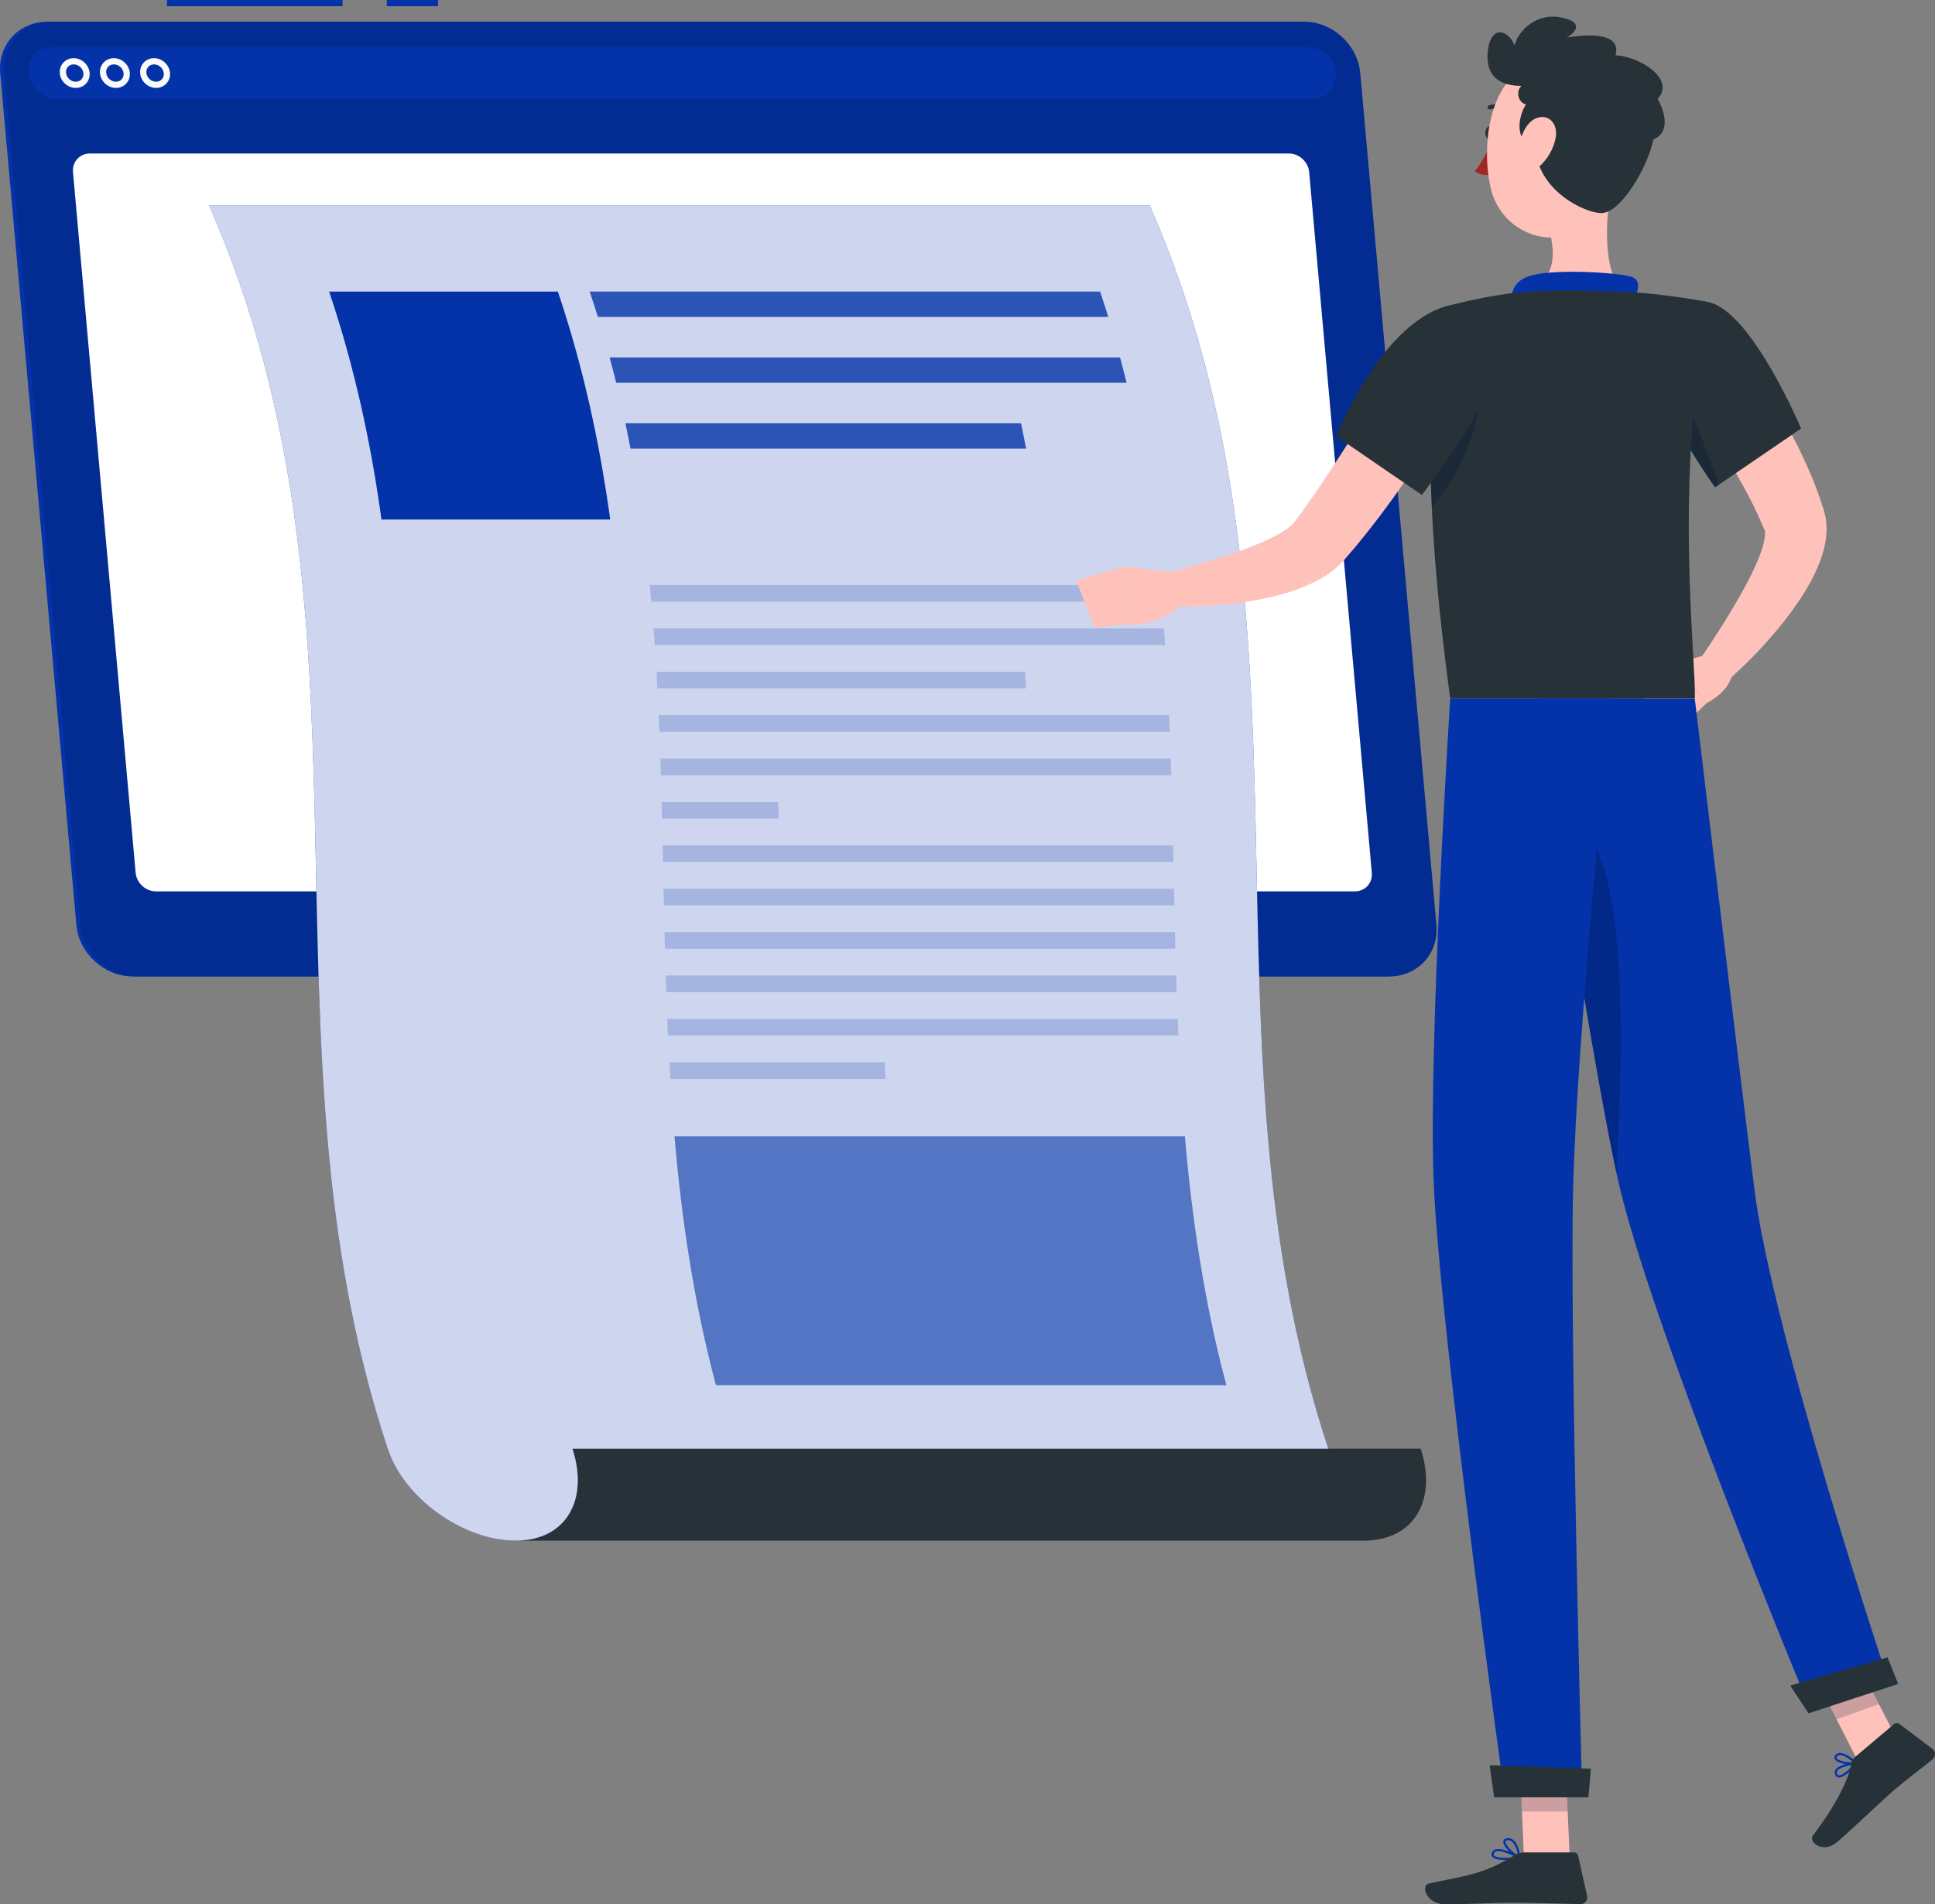 <svg width="566" height="557" viewBox="0 0 566 557" fill="none" xmlns="http://www.w3.org/2000/svg">
<rect x="0" y="0" width="566" height="557" fill="#808080" stroke="none"/>
<path d="M128.123 0H113.153V1.814H128.123V0Z" fill="#0433A9"/>
<path d="M100.206 0H48.822V1.814H100.206V0Z" fill="#0433A9"/>
<path d="M38.757 285.616H405.257C413.547 285.616 419.724 278.857 418.985 270.595L396.701 21.371C395.962 13.11 388.576 6.351 380.286 6.351H13.788C5.498 6.351 -0.679 13.11 0.06 21.371L22.344 270.595C23.081 278.857 30.469 285.616 38.757 285.616Z" fill="#0433A9"/>
<path d="M39.933 285.616H406.433C414.723 285.616 420.901 278.857 420.161 270.595L397.878 21.371C397.139 13.11 389.752 6.351 381.462 6.351H14.964C6.675 6.351 0.497 13.11 1.236 21.371L23.52 270.595C24.257 278.857 31.644 285.616 39.933 285.616Z" fill="#0433A9"/>
<path opacity="0.2" d="M39.933 285.616H406.433C414.723 285.616 420.901 278.857 420.161 270.595L397.878 21.371C397.139 13.11 389.752 6.351 381.462 6.351H14.964C6.675 6.351 0.497 13.11 1.236 21.371L23.52 270.595C24.257 278.857 31.644 285.616 39.933 285.616Z" fill="#01123B"/>
<path d="M382.134 13.861H15.634C15.219 13.861 14.811 13.877 14.407 13.912C5.052 14.681 7.21 28.881 16.665 28.881H383.789C393.244 28.881 392.862 14.679 383.37 13.912C382.961 13.877 382.549 13.861 382.134 13.861Z" fill="#0433A9"/>
<path d="M22.162 25.72C19.796 25.72 17.701 23.804 17.491 21.449C17.386 20.27 17.754 19.157 18.526 18.315C19.294 17.477 20.366 17.016 21.544 17.016C23.909 17.016 26.003 18.932 26.214 21.288C26.32 22.467 25.952 23.579 25.182 24.421C24.414 25.259 23.341 25.72 22.162 25.72ZM21.546 18.834C20.885 18.834 20.29 19.087 19.871 19.544C19.447 20.005 19.247 20.625 19.307 21.291C19.436 22.734 20.716 23.908 22.163 23.908C22.826 23.908 23.421 23.655 23.84 23.198C24.263 22.737 24.463 22.117 24.403 21.451C24.273 20.008 22.992 18.834 21.546 18.834Z" fill="#FAFAFA"/>
<path d="M33.916 25.72C31.551 25.72 29.455 23.804 29.246 21.449C29.14 20.27 29.508 19.157 30.28 18.315C31.048 17.477 32.121 17.016 33.299 17.016C35.664 17.016 37.758 18.932 37.969 21.288C38.075 22.467 37.707 23.579 36.935 24.421C36.166 25.261 35.094 25.72 33.916 25.72ZM33.299 18.834C32.638 18.834 32.042 19.087 31.624 19.544C31.2 20.005 30.999 20.625 31.059 21.291C31.189 22.734 32.469 23.908 33.916 23.908C34.577 23.908 35.174 23.655 35.593 23.198C36.015 22.737 36.216 22.117 36.157 21.451C36.028 20.008 34.746 18.834 33.299 18.834Z" fill="#FAFAFA"/>
<path d="M45.669 25.72C43.305 25.72 41.21 23.804 40.998 21.449C40.893 20.27 41.261 19.157 42.033 18.315C42.801 17.479 43.875 17.016 45.053 17.016C47.416 17.016 49.512 18.932 49.723 21.288C49.829 22.467 49.461 23.579 48.689 24.421C47.921 25.261 46.847 25.72 45.669 25.72ZM45.053 18.834C44.392 18.834 43.797 19.087 43.376 19.544C42.954 20.005 42.754 20.625 42.812 21.291C42.941 22.734 44.223 23.908 45.669 23.908C46.331 23.908 46.927 23.655 47.345 23.198C47.768 22.737 47.968 22.117 47.91 21.451C47.781 20.008 46.499 18.834 45.053 18.834Z" fill="#FAFAFA"/>
<path d="M45.629 260.741H396.288C399.305 260.741 401.534 258.302 401.266 255.295L382.941 50.341C382.671 47.334 380.007 44.895 376.991 44.895H26.329C23.312 44.895 21.084 47.334 21.351 50.341L39.677 255.295C39.946 258.304 42.612 260.741 45.629 260.741Z" fill="white"/>
<path d="M167.422 423.745C172.309 438.609 165.673 450.661 150.743 450.659C233.45 450.659 316.157 450.659 398.864 450.659C413.791 450.659 420.432 438.607 415.544 423.745C332.837 423.747 250.13 423.747 167.422 423.745Z" fill="#263238"/>
<path d="M61.159 60.043C114.338 181.277 73.221 302.512 113.408 423.745C118.293 438.609 135.841 450.661 150.743 450.659C165.671 450.659 172.309 438.607 167.422 423.745C241.128 423.745 314.832 423.745 388.536 423.745C348.351 302.51 389.468 181.276 336.287 60.043C244.578 60.043 152.87 60.043 61.159 60.043Z" fill="#0433A9"/>
<path opacity="0.8" d="M61.159 60.043C114.338 181.277 73.221 302.512 113.408 423.745C118.293 438.609 135.841 450.661 150.743 450.659C165.671 450.659 172.309 438.607 167.422 423.745C241.128 423.745 314.832 423.745 388.536 423.745C348.351 302.51 389.468 181.276 336.287 60.043C244.578 60.043 152.87 60.043 61.159 60.043Z" fill="white"/>
<path d="M178.498 151.977C156.194 151.977 133.891 151.977 111.587 151.977C108.519 129.75 103.776 107.522 96.269 85.295C118.573 85.295 140.877 85.295 163.18 85.295C170.685 107.522 175.43 129.75 178.498 151.977Z" fill="#0433A9"/>
<path opacity="0.6" d="M358.724 405.199C308.958 405.199 259.191 405.199 209.426 405.199C202.952 380.934 199.374 356.671 197.289 332.406C247.055 332.406 296.82 332.406 346.587 332.406C348.673 356.669 352.249 380.934 358.724 405.199Z" fill="#0433A9"/>
<g opacity="0.8">
<path d="M324.183 92.7C274.418 92.7 224.651 92.7 174.886 92.7C174.117 90.23 173.318 87.763 172.486 85.295C222.251 85.295 272.016 85.295 321.783 85.295C322.615 87.763 323.416 90.232 324.183 92.7Z" fill="#0433A9"/>
<path d="M329.532 111.961C279.767 111.961 230 111.961 180.235 111.961C179.627 109.491 178.991 107.023 178.325 104.556C228.09 104.556 277.857 104.556 327.622 104.556C328.289 107.023 328.924 109.493 329.532 111.961Z" fill="#0433A9"/>
<path d="M300.135 131.221C261.564 131.221 222.99 131.221 184.419 131.221C183.951 128.754 183.457 126.284 182.938 123.817C221.51 123.817 260.082 123.817 298.655 123.817C299.174 126.284 299.665 128.754 300.135 131.221Z" fill="#0433A9"/>
</g>
<g opacity="0.2">
<path d="M339.812 176.003C290.045 176.003 240.28 176.003 190.514 176.003C190.367 174.377 190.216 172.749 190.054 171.124C239.821 171.124 289.586 171.124 339.351 171.124C339.513 172.749 339.664 174.375 339.812 176.003Z" fill="#0433A9"/>
<path d="M340.82 188.691C291.055 188.691 241.288 188.691 191.523 188.691C191.41 187.066 191.29 185.438 191.166 183.812C240.931 183.812 290.698 183.812 340.464 183.812C340.587 185.44 340.708 187.066 340.82 188.691Z" fill="#0433A9"/>
<path d="M300.122 201.382C264.182 201.382 228.239 201.382 192.297 201.382C192.211 199.756 192.12 198.129 192.024 196.503C227.966 196.503 263.907 196.503 299.849 196.503C299.946 198.13 300.037 199.756 300.122 201.382Z" fill="#0433A9"/>
<path d="M342.177 214.074C292.412 214.074 242.645 214.074 192.88 214.074C192.816 212.449 192.747 210.821 192.676 209.195C242.441 209.195 292.208 209.195 341.973 209.195C342.044 210.821 342.113 212.447 342.177 214.074Z" fill="#0433A9"/>
<path d="M342.616 226.765C292.851 226.765 243.084 226.765 193.318 226.765C193.269 225.139 193.218 223.511 193.166 221.885C242.931 221.885 292.698 221.885 342.463 221.885C342.516 223.511 342.567 225.137 342.616 226.765Z" fill="#0433A9"/>
<path d="M227.742 239.455C216.379 239.455 205.018 239.455 193.655 239.455C193.617 237.827 193.577 236.202 193.535 234.576C204.898 234.576 216.259 234.576 227.622 234.576C227.664 236.202 227.704 237.827 227.742 239.455Z" fill="#0433A9"/>
<path d="M343.233 252.146C293.468 252.146 243.701 252.146 193.936 252.146C193.901 250.52 193.868 248.892 193.832 247.267C243.597 247.267 293.364 247.267 343.129 247.267C343.164 248.892 343.198 250.518 343.233 252.146Z" fill="#0433A9"/>
<path d="M343.503 264.836C293.737 264.836 243.97 264.836 194.205 264.836C194.169 263.21 194.134 261.583 194.099 259.957C243.865 259.957 293.632 259.957 343.397 259.957C343.432 261.583 343.466 263.209 343.503 264.836Z" fill="#0433A9"/>
<path d="M343.805 277.526C294.04 277.526 244.272 277.526 194.507 277.526C194.465 275.899 194.423 274.273 194.383 272.647C244.149 272.647 293.916 272.647 343.681 272.647C343.721 274.273 343.763 275.899 343.805 277.526Z" fill="#0433A9"/>
<path d="M344.185 290.217C294.42 290.217 244.653 290.217 194.888 290.217C194.833 288.591 194.779 286.964 194.729 285.338C244.495 285.338 294.262 285.338 344.027 285.338C344.078 286.964 344.131 288.589 344.185 290.217Z" fill="#0433A9"/>
<path d="M344.69 302.908C294.925 302.908 245.157 302.908 195.392 302.908C195.318 301.282 195.248 299.654 195.181 298.028C244.946 298.028 294.713 298.028 344.479 298.028C344.546 299.654 344.615 301.28 344.69 302.908Z" fill="#0433A9"/>
<path d="M259.08 315.598C238.075 315.598 217.069 315.598 196.064 315.598C195.966 313.972 195.871 312.345 195.783 310.719C216.789 310.719 237.794 310.719 258.8 310.719C258.889 312.345 258.982 313.97 259.08 315.598Z" fill="#0433A9"/>
</g>
<path d="M504.36 97.352C505.995 99.343 507.382 101.112 508.786 103.041C510.184 104.933 511.55 106.837 512.888 108.765C515.553 112.628 518.095 116.577 520.477 120.657C522.838 124.755 525.154 128.886 527.173 133.255C529.238 137.592 531.148 142.048 532.668 146.795L533.252 148.562L533.398 149.003L533.622 149.765C533.789 150.341 533.899 150.887 533.999 151.438C534.387 153.641 534.319 155.579 534.124 157.326C533.68 160.81 532.673 163.564 531.599 166.103C529.422 171.135 526.66 175.23 523.828 179.156C518.033 186.917 511.657 193.571 504.527 199.82L497.119 193.062C501.998 185.864 506.849 178.331 510.801 170.924C512.786 167.244 514.494 163.454 515.542 160.066C516.05 158.395 516.324 156.786 516.287 155.779C516.282 155.289 516.205 154.949 516.14 154.944C516.123 154.944 516.12 154.938 516.109 154.978C516.09 154.957 516.141 155.085 516.08 154.937L515.93 154.586L515.333 153.189C512.167 145.737 507.875 138.325 503.287 131.098C500.982 127.478 498.544 123.911 496.085 120.36C493.663 116.84 490.972 113.242 488.558 110.016L504.36 97.352Z" fill="#FFC2BA"/>
<path d="M501.694 190.787L489.499 194.313L499.218 205.644C499.218 205.644 507.438 201.765 506.608 195.361L501.694 190.787Z" fill="#FFC2BA"/>
<path d="M480.754 204.058L491.813 212.833L499.218 205.644L489.499 194.315L480.754 204.058Z" fill="#FFC2BA"/>
<path d="M437.03 38.884C437.03 39.958 436.459 40.831 435.754 40.831C435.049 40.831 434.478 39.96 434.478 38.884C434.478 37.808 435.049 36.937 435.754 36.937C436.459 36.937 437.03 37.81 437.03 38.884Z" fill="#263238"/>
<path d="M436.559 40.831C436.559 40.831 434.106 47.033 431.404 50.027C433.312 51.803 436.559 50.991 436.559 50.991V40.831Z" fill="#A02724"/>
<path d="M440.853 32.927C440.724 32.927 440.595 32.889 440.484 32.808C438.192 31.162 436.005 31.975 435.983 31.984C435.657 32.109 435.289 31.948 435.164 31.623C435.038 31.298 435.2 30.931 435.526 30.806C435.641 30.763 438.381 29.741 441.225 31.784C441.509 31.988 441.573 32.383 441.369 32.666C441.245 32.837 441.05 32.927 440.853 32.927Z" fill="#263238"/>
<path d="M471.851 51.281C469.932 61.032 468.018 78.901 474.864 85.407C474.864 85.407 472.19 95.3 454.008 95.3C434.015 95.3 444.453 85.409 444.453 85.409C455.365 82.813 455.082 74.744 453.182 67.168L471.851 51.281Z" fill="#FFC2BA"/>
<path d="M477.483 88.802C478.916 85.671 480.494 82.087 477.23 80.966C473.639 79.73 453.983 78.471 447.206 80.79C440.43 83.109 442.35 89.459 442.35 89.459L477.483 88.802Z" fill="#0433A9"/>
<path d="M540.69 518.502C539.645 519.386 538.496 520.085 537.668 519.903C537.32 519.827 536.87 519.566 536.704 518.753C536.617 518.324 536.712 517.922 536.985 517.55C538.177 515.938 542.629 515.483 542.818 515.463C542.942 515.45 543.062 515.512 543.124 515.621C543.186 515.728 543.179 515.864 543.106 515.964C542.691 516.534 541.742 517.613 540.69 518.502ZM537.766 517.644C537.658 517.735 537.567 517.829 537.495 517.927C537.329 518.15 537.274 518.381 537.325 518.629C537.444 519.21 537.715 519.268 537.804 519.288C538.727 519.488 540.817 517.738 542.123 516.192C540.785 516.396 538.693 516.86 537.766 517.644Z" fill="#0433A9"/>
<path d="M543.057 516.02C543.017 516.052 542.97 516.078 542.917 516.089C541.375 516.41 537.438 515.909 536.69 514.594C536.555 514.354 536.404 513.871 536.921 513.313C537.256 512.95 537.691 512.761 538.212 512.752C540.219 512.714 542.961 515.441 543.075 515.557C543.157 515.639 543.188 515.758 543.154 515.871C543.137 515.929 543.103 515.982 543.057 516.02ZM537.489 513.641C537.453 513.672 537.418 513.704 537.386 513.741C537.105 514.044 537.2 514.211 537.24 514.283C537.682 515.06 540.415 515.644 542.139 515.55C541.291 514.793 539.509 513.36 538.223 513.385C537.93 513.389 537.688 513.474 537.489 513.641Z" fill="#0433A9"/>
<path d="M440.395 544.074C438.68 544.074 437.021 543.838 436.466 543.07C436.271 542.802 436.118 542.343 436.491 541.689C436.701 541.323 437.039 541.074 437.496 540.951C439.721 540.347 444.397 543.003 444.595 543.116C444.71 543.181 444.772 543.312 444.75 543.44C444.728 543.571 444.63 543.673 444.499 543.7C443.645 543.869 441.995 544.074 440.395 544.074ZM438.276 541.488C438.053 541.488 437.846 541.51 437.662 541.561C437.371 541.64 437.167 541.784 437.043 542.003C436.819 542.395 436.899 542.589 436.981 542.702C437.604 543.564 440.985 543.582 443.472 543.233C442.23 542.597 439.838 541.488 438.276 541.488Z" fill="#0433A9"/>
<path d="M444.437 543.705C444.393 543.705 444.349 543.696 444.308 543.678C442.693 542.956 439.495 540.075 439.739 538.567C439.796 538.213 440.049 537.772 440.919 537.685C441.566 537.62 442.157 537.801 442.676 538.226C444.379 539.617 444.739 543.208 444.752 543.361C444.763 543.473 444.714 543.582 444.621 543.647C444.568 543.685 444.502 543.705 444.437 543.705ZM441.174 538.302C441.112 538.302 441.049 538.305 440.983 538.311C440.413 538.369 440.377 538.592 440.364 538.667C440.216 539.57 442.39 541.836 444.038 542.823C443.867 541.775 443.39 539.626 442.272 538.714C441.937 538.438 441.575 538.302 441.174 538.302Z" fill="#0433A9"/>
<path d="M459.144 543.39H445.77L444.437 512.52H457.812L459.144 543.39Z" fill="#FFC2BA"/>
<path d="M556.556 512.128L543.616 515.497L529.281 487.322L542.223 483.954L556.556 512.128Z" fill="#FFC2BA"/>
<path d="M542.609 513.961L554.067 504.271C554.484 503.919 555.09 503.903 555.527 504.231L565.233 511.562C566.24 512.322 566.256 513.834 565.279 514.632C561.22 517.947 559.077 519.355 554.039 523.617C550.94 526.239 541.597 535.241 537.316 538.861C533.13 542.401 528.885 538.736 530.312 536.872C536.712 528.515 540.888 520.369 541.486 515.988C541.593 515.195 541.999 514.476 542.609 513.961Z" fill="#263238"/>
<path d="M445.857 541.846H460.464C461.01 541.846 461.484 542.225 461.602 542.757L464.244 554.605C464.517 555.834 463.581 556.998 462.32 556.977C457.05 556.888 449.436 556.579 442.814 556.579C435.071 556.579 431.688 557 422.606 557C417.115 557 415.591 551.468 417.889 550.967C428.353 548.686 433.593 548.441 442.634 542.885C443.617 542.281 444.702 541.846 445.857 541.846Z" fill="#263238"/>
<path d="M427.2 115.007C422.749 122.857 418.095 130.28 413.099 137.674C408.096 145.028 402.832 152.249 397.044 159.255C396.336 160.133 395.573 160.999 394.828 161.866L393.708 163.167L393.149 163.817L392.212 164.807C389.654 167.389 387.09 168.932 384.63 170.176C379.718 172.617 375.052 173.914 370.418 174.956C361.149 176.928 352.213 177.601 342.982 177.413L341.98 167.455C350.099 165.275 358.429 162.855 365.937 159.948C369.653 158.471 373.269 156.818 375.989 154.998C377.318 154.095 378.391 153.126 378.804 152.505L380.343 150.4C380.953 149.56 381.572 148.74 382.165 147.871C386.994 141.045 391.64 133.909 396.179 126.676C400.729 119.485 405.264 112.093 409.636 104.911L427.2 115.007Z" fill="#FFC2BA"/>
<path d="M499.921 88.421C512.456 91.287 526.834 125.348 526.834 125.348L501.656 142.546C501.656 142.546 492.117 129.247 485.026 114.368C477.595 98.778 487.103 85.493 499.921 88.421Z" fill="#263238"/>
<path opacity="0.3" d="M490.938 110.141L502.845 141.729L501.661 142.545C501.661 142.545 496.509 135.342 490.938 125.616V110.141Z" fill="#01123B"/>
<path d="M424.988 89.107C424.988 89.107 410.752 105.133 424.196 204.321C445.751 204.321 485.248 204.321 495.737 204.321C496.23 193.376 489.33 139.987 499.921 88.419C499.921 88.419 487.658 85.966 475.971 85.406C466.829 84.966 453.595 84.676 445.56 85.407C434.965 86.371 424.988 89.107 424.988 89.107Z" fill="#263238"/>
<path opacity="0.3" d="M432.93 117.783C432.693 118.074 431.128 134.168 418.801 148.303C418.51 141.916 418.401 136.182 418.419 131.047L432.93 117.783Z" fill="#01123B"/>
<path d="M439.098 99.914C440.863 112.536 415.908 144.779 415.908 144.779L390.833 127.58C390.833 127.58 397.785 109.81 409.497 98.167C422.869 84.872 437.179 86.177 439.098 99.914Z" fill="#263238"/>
<path d="M342.785 167.342L328.775 165.653L329.161 182.676C329.161 182.676 340.196 183.62 346.195 175.974L342.785 167.342Z" fill="#FFC2BA"/>
<path d="M314.786 169.804L320.241 183.582L329.161 182.674L328.775 165.653L314.786 169.804Z" fill="#FFC2BA"/>
<path opacity="0.2" d="M444.441 512.529L445.187 529.884H458.567L457.821 512.529H444.441Z" fill="#01123B"/>
<path opacity="0.2" d="M542.23 483.962L529.283 487.331L537.225 502.927L549.624 498.481L542.23 483.962Z" fill="#01123B"/>
<path d="M473.014 36.605C472.201 49.809 472.397 57.579 465.706 64.356C455.639 74.55 439.286 68.504 436.123 55.323C433.278 43.46 435.087 23.858 448.056 18.604C460.834 13.427 473.828 23.401 473.014 36.605Z" fill="#FFC2BA"/>
<path d="M449.092 42.767C442.101 41.356 444.641 32.973 446.361 30.511C444.034 30.066 443.326 26.638 445.047 25.125C442.113 25.125 434.703 24.621 435.12 15.953C435.537 7.283 440.999 8.292 443.024 13.231C444.238 8.695 449.8 3.351 457.387 5.267C464.974 7.182 458.296 11.014 458.296 11.014C458.296 11.014 474.864 7.688 472.559 16.154C479.725 16.557 490.16 23.156 484.9 28.879C488.021 35.005 487.529 39.196 483.585 40.829C482.225 48.209 474.365 62.324 468.397 62.324C463.541 62.326 449.496 55.67 449.092 42.767Z" fill="#263238"/>
<path d="M455.055 40.196C454.478 43.613 452.528 46.677 450.372 48.588C447.13 51.46 444.319 49.156 444.222 45.224C444.135 41.684 445.719 35.925 449.451 34.549C453.131 33.192 455.714 36.288 455.055 40.196Z" fill="#FFC2BA"/>
<path d="M449.573 204.323C449.573 204.323 464.752 306.192 473.086 344.356C482.211 386.149 528.648 497.966 528.648 497.966L551.949 490.478C551.949 490.478 518.419 389.524 513.212 348.144C507.561 303.236 495.735 204.323 495.735 204.323H449.573Z" fill="#0433A9"/>
<path d="M523.697 493.049C523.597 493.081 529.043 501.165 529.043 501.165L555.223 492.573L552.117 484.784L523.697 493.049Z" fill="#263238"/>
<path opacity="0.3" d="M459.166 240.618C476.718 244.047 474.861 309.278 472.749 342.828C467.687 319.113 460.277 273.478 455.215 241.09C456.381 240.509 457.692 240.328 459.166 240.618Z" fill="#01123B"/>
<path d="M424.194 204.323C424.194 204.323 417.856 303.987 419.311 344.637C420.824 386.918 440.14 525.361 440.14 525.361H462.799C462.799 525.361 459.134 389.389 460.142 347.865C461.242 302.595 471.223 204.325 471.223 204.325H424.194V204.323Z" fill="#0433A9"/>
<path d="M435.779 516.365C435.674 516.365 437.057 525.74 437.057 525.74H464.619L465.364 517.374L435.779 516.365Z" fill="#263238"/>
</svg>
